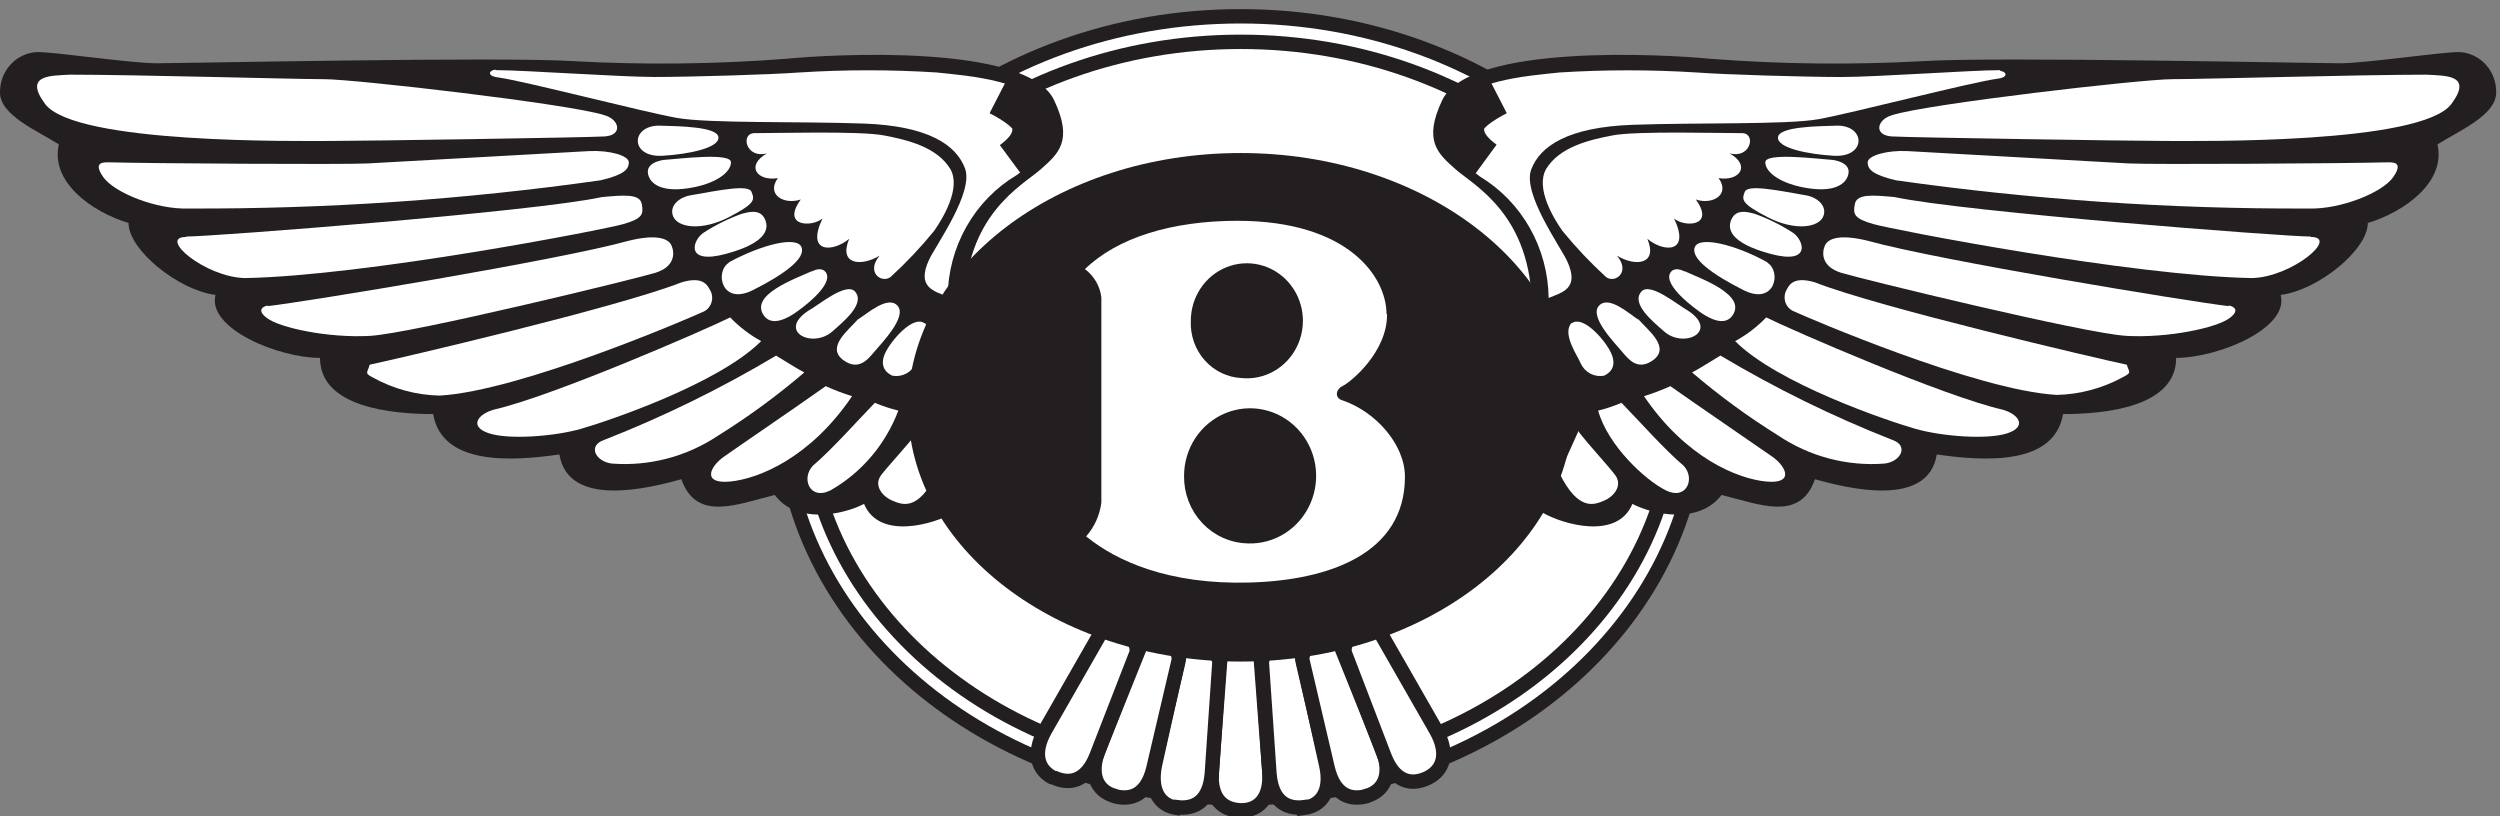 <svg width="144" height="47" viewBox="0 0 144 47" fill="none" xmlns="http://www.w3.org/2000/svg">
<rect x="0" y="0" width="144" height="47" fill="#808080" stroke="none"/>
<g clip-path="url(#clip0_1959_2767)">
<path fill-rule="evenodd" clip-rule="evenodd" d="M71.459 45.98C86.063 45.98 97.877 35.897 97.877 23.463C97.877 11.03 86.048 0.939 71.459 0.939C56.87 0.939 45.041 11.022 45.041 23.463C45.041 35.905 56.87 45.98 71.459 45.98Z" fill="white" stroke="#231F20" stroke-width="0.829" stroke-miterlimit="2.61"/>
<path fill-rule="evenodd" clip-rule="evenodd" d="M71.463 44.522C85.298 44.522 96.459 35.095 96.459 23.466C96.459 11.837 85.267 2.409 71.463 2.409C57.658 2.409 46.459 11.876 46.459 23.466C46.459 35.055 57.65 44.522 71.463 44.522Z" fill="white" stroke="#231F20" stroke-width="0.829" stroke-miterlimit="2.61"/>
<path fill-rule="evenodd" clip-rule="evenodd" d="M54.911 29.546C53.782 30.193 50.646 31.124 49.769 29.025C48.517 29.672 45.88 30.193 44.627 28.512C42.498 29.025 40.115 30.09 39.247 27.605C37.364 28.126 32.729 29.286 32.221 26.177C29.47 26.572 25.457 26.824 24.95 23.85C22.567 23.85 18.432 23.463 18.432 20.615C16.049 20.615 11.914 18.927 12.414 16.986C10.285 16.726 7.402 14.398 7.402 12.844C5.273 12.197 2.89 10.477 3.39 8.316C2.137 7.527 0 6.635 0 5.333C-0.01 4.736 0.206 4.159 0.604 3.723C1.001 3.287 1.548 3.027 2.13 2.998C3.259 2.998 7.51 3.645 9.047 3.645C10.584 3.645 28.732 3.259 32.99 3.519C37.088 3.746 41.196 3.702 45.288 3.385C47.917 3.124 59.124 2.501 60.707 5.752C61.837 8.118 60.961 8.852 59.938 9.759C58.916 10.667 55.55 12.355 55.55 17.791C55.55 23.227 56.18 26.075 54.927 29.57L54.911 29.546Z" fill="#231F20"/>
<path fill-rule="evenodd" clip-rule="evenodd" d="M4.006 4.301C7.895 4.301 16.919 4.561 18.679 4.561C20.439 4.561 32.845 5.989 34.82 6.636C35.697 6.888 35.881 7.796 34.82 7.859C33.76 7.922 20.985 8.119 19.087 8.119C17.188 8.119 4.329 8.309 2.599 5.989C1.346 4.301 2.914 4.364 4.037 4.301H4.006Z" fill="white"/>
<path fill-rule="evenodd" clip-rule="evenodd" d="M6.328 9.351C8.588 9.414 19.871 9.485 21.186 9.414C22.5 9.343 32.715 8.767 33.914 8.704C35.113 8.641 36.22 8.964 36.22 9.351C36.22 9.738 35.974 10.061 34.591 10.385C26.718 11.501 18.779 12.044 10.832 12.01C9.018 12.073 6.574 11.103 5.944 10.195C5.313 9.288 6.005 9.351 6.32 9.351H6.328Z" fill="white"/>
<path fill-rule="evenodd" clip-rule="evenodd" d="M10.716 13.626C12.253 13.626 30.777 12.198 34.659 11.354C35.981 11.228 36.857 11.165 36.965 11.748C37.072 12.332 37.026 12.585 35.904 12.908C34.782 13.232 21.061 15.891 14.098 16.017C11.792 15.954 9.086 13.65 10.716 13.65V13.626Z" fill="white"/>
<path fill-rule="evenodd" clip-rule="evenodd" d="M15.419 17.634C17.609 17.381 32.213 14.983 36.172 13.878C37.709 13.492 38.478 13.689 38.678 14.139C38.877 14.588 38.87 15.369 37.74 15.716C36.61 16.064 23.697 19.212 21.314 19.346C18.931 19.48 16.11 18.888 15.365 18.312C14.619 17.736 15.427 17.594 15.427 17.594L15.419 17.634Z" fill="white"/>
<path fill-rule="evenodd" clip-rule="evenodd" d="M21.307 21.003C22.844 20.68 35.604 17.705 39.239 16.269C40.3 15.946 40.676 16.269 40.869 16.656C40.945 16.768 40.994 16.897 41.013 17.032C41.032 17.168 41.019 17.306 40.977 17.436C40.934 17.565 40.862 17.683 40.768 17.779C40.673 17.875 40.557 17.947 40.431 17.989C39.739 18.312 29.962 22.526 25.319 22.786C23.976 22.757 22.658 22.4 21.476 21.744C20.976 21.484 21.161 21.484 21.284 21.035L21.307 21.003Z" fill="white"/>
<path fill-rule="evenodd" clip-rule="evenodd" d="M42.059 18.283C40.614 19.001 31.837 22.82 28.455 23.593C27.517 23.854 27.01 24.564 28.14 24.95C29.27 25.337 31.906 25.147 33.474 24.698C35.042 24.248 41.398 22.102 43.843 19.648C43.184 19.289 42.583 18.829 42.059 18.283Z" fill="white"/>
<path fill-rule="evenodd" clip-rule="evenodd" d="M44.706 20.482C41.534 22.375 38.218 24 34.79 25.343C33.845 25.666 34.291 26.573 35.228 26.7C37.396 26.87 39.557 26.302 41.377 25.082C43.113 24.001 44.768 22.788 46.328 21.453C45.951 21.264 45.136 20.743 44.698 20.482H44.706Z" fill="white"/>
<path fill-rule="evenodd" clip-rule="evenodd" d="M47.573 22.235C45.974 23.372 42.269 25.896 41.685 26.314C40.87 26.898 40.432 27.892 42.062 27.735C43.691 27.577 46.674 26.378 49.08 22.819C48.556 22.657 48.043 22.462 47.542 22.235H47.573Z" fill="white"/>
<path fill-rule="evenodd" clip-rule="evenodd" d="M50.391 23.202C49.392 24.235 47.885 25.924 46.825 26.823C46.133 27.541 46.632 28.835 47.824 28.251C49.615 27.236 51.002 25.608 51.744 23.651C51.282 23.538 50.83 23.388 50.391 23.202Z" fill="white"/>
<path fill-rule="evenodd" clip-rule="evenodd" d="M52.907 24.821C52.092 25.854 51.277 26.698 50.77 27.345C50.263 27.992 50.901 28.639 51.4 28.837C51.9 29.034 52.845 29.547 53.968 27.259L52.907 24.892V24.821Z" fill="white"/>
<path fill-rule="evenodd" clip-rule="evenodd" d="M28.561 4.04C30.191 4.04 35.709 4.434 37.716 4.434C39.722 4.434 44.364 4.3 46.055 4.174C48.684 4.008 51.32 4.008 53.949 4.174C55.709 4.363 59.591 4.624 60.283 6.541C60.974 8.458 59.483 9.413 58.538 10.099C57.347 10.814 56.356 11.834 55.664 13.059C54.972 14.284 54.601 15.673 54.587 17.09C53.819 16.766 52.766 16.569 53.519 14.951C53.957 14.044 56.094 11.07 55.586 9.705C55.079 8.34 53.457 7.251 49.76 7.117C46.063 6.983 40.859 7.117 38.999 6.793C37.139 6.47 30.16 4.655 28.723 4.466C28.092 4.403 28.092 4.079 28.53 4.008L28.561 4.04Z" fill="white"/>
<path fill-rule="evenodd" clip-rule="evenodd" d="M43.373 7.671C44.687 7.671 49.522 7.537 50.898 7.797C52.274 8.058 53.972 8.468 54.741 9.738C55.371 10.843 54.303 12.586 53.803 13.304C53.031 14.248 52.194 15.134 51.297 15.955C50.79 16.342 49.852 15.695 50.667 14.725C49.599 15.371 48.285 15.245 48.915 13.754C47.969 14.543 46.409 14.598 47.377 12.586C46.747 13.107 44.995 13.044 46.125 11.49C45.179 11.813 44.118 11.229 44.803 10.259C43.619 10.456 42.927 9.549 44.18 8.831C42.989 9.162 42.643 7.734 43.411 7.671H43.373Z" fill="white"/>
<path fill-rule="evenodd" clip-rule="evenodd" d="M37.963 7.237C36.318 7.237 36.28 9.075 38.155 8.973C39.639 8.886 41.414 8.531 41.383 7.915C41.353 7.3 39.177 7.269 37.963 7.237Z" fill="white"/>
<path fill-rule="evenodd" clip-rule="evenodd" d="M38.193 9.215C37.271 9.389 37.24 9.831 37.371 10.17C37.501 10.509 37.993 11.085 39.608 10.848C41.222 10.612 42.105 9.925 42.105 9.349C42.105 8.773 39.177 9.144 38.193 9.215Z" fill="white"/>
<path fill-rule="evenodd" clip-rule="evenodd" d="M39.769 11.251C39.146 11.353 38.562 11.834 38.754 12.41C38.977 13.12 40.399 13.325 41.974 12.513C43.55 11.7 43.458 11.495 43.289 11.053C43.12 10.611 41.483 10.951 39.769 11.251Z" fill="white"/>
<path fill-rule="evenodd" clip-rule="evenodd" d="M42.736 12.311C41.964 12.587 41.224 12.953 40.531 13.4C39.9 13.81 39.408 15.27 41.814 14.623C44.22 13.976 44.343 13.124 44.02 12.548C43.697 11.972 42.929 12.28 42.736 12.311Z" fill="white"/>
<path fill-rule="evenodd" clip-rule="evenodd" d="M41.981 15.134C41.158 15.647 41.558 17.62 43.364 16.712C45.17 15.805 46.439 14.874 46.162 14.227C45.885 13.58 43.856 14.093 41.981 15.111V15.134Z" fill="white"/>
<path fill-rule="evenodd" clip-rule="evenodd" d="M46.756 15.622C45.896 16.025 43.098 16.979 44.02 18.202C44.481 18.818 45.373 18.305 45.734 18.068C46.095 17.831 48.04 16.435 47.579 15.701C47.364 15.378 46.949 15.536 46.756 15.638V15.622Z" fill="white"/>
<path fill-rule="evenodd" clip-rule="evenodd" d="M46.565 17.895C44.75 19.087 46.795 20.105 47.948 19.087C48.571 18.535 49.846 17.509 49.262 16.807C48.77 16.199 47.126 17.596 46.565 17.895Z" fill="white"/>
<path fill-rule="evenodd" clip-rule="evenodd" d="M49.431 18.378C48.87 19.025 47.563 19.995 48.578 20.745C49.431 21.36 49.961 20.745 50.353 20.271C50.745 19.798 52.26 18.267 51.706 17.62C51.153 16.973 49.923 18.094 49.4 18.409L49.431 18.378Z" fill="white"/>
<path fill-rule="evenodd" clip-rule="evenodd" d="M53.259 18.629C52.667 18.148 51.484 19.418 51.053 20.207C50.623 20.996 50.961 21.43 51.384 21.635C51.65 21.69 51.928 21.654 52.172 21.531C52.417 21.408 52.615 21.206 52.736 20.956C52.898 20.514 53.851 19.221 53.259 18.589V18.629Z" fill="white"/>
<path d="M57.541 5.469C58.417 5.919 59.424 6.566 59.486 7.213C59.547 7.859 59.363 8.522 58.294 9.311" stroke="#231F20" stroke-width="2.367" stroke-miterlimit="2.61"/>
<path fill-rule="evenodd" clip-rule="evenodd" d="M88.884 29.546C90.014 30.193 93.15 31.124 94.026 29.025C95.279 29.672 97.87 30.193 99.161 28.512C101.298 29.025 103.681 30.09 104.541 27.605C106.417 28.126 111.059 29.286 111.558 26.177C114.318 26.572 118.331 26.824 118.83 23.85C121.213 23.85 125.348 23.463 125.348 20.615C127.731 20.615 131.874 18.927 131.366 16.986C133.503 16.726 136.386 14.398 136.386 12.844C138.515 12.197 140.897 10.477 140.398 8.316C141.651 7.527 143.78 6.635 143.78 5.333C143.793 4.738 143.579 4.162 143.185 3.726C142.79 3.29 142.245 3.029 141.666 2.998C140.536 2.998 136.286 3.645 134.748 3.645C133.211 3.645 115.064 3.259 110.798 3.519C106.7 3.747 102.592 3.702 98.5 3.385C95.863 3.124 84.664 2.501 83.081 5.752C81.951 8.118 82.827 8.852 83.85 9.759C84.872 10.667 88.238 12.355 88.238 17.791C88.238 23.227 87.616 26.075 88.869 29.57L88.884 29.546Z" fill="#231F20"/>
<path fill-rule="evenodd" clip-rule="evenodd" d="M139.785 4.301C135.941 4.301 126.871 4.561 125.119 4.561C123.366 4.561 110.952 5.989 108.977 6.636C108.101 6.888 107.909 7.796 108.977 7.859C110.046 7.922 122.813 8.119 124.711 8.119C126.61 8.119 139.469 8.309 141.199 5.989C142.451 4.301 140.884 4.364 139.753 4.301H139.785Z" fill="white"/>
<path fill-rule="evenodd" clip-rule="evenodd" d="M137.463 9.351C135.21 9.414 123.927 9.485 122.612 9.414C121.298 9.343 111.083 8.767 109.884 8.704C108.684 8.641 107.578 8.964 107.578 9.351C107.578 9.738 107.832 10.061 109.207 10.385C117.08 11.501 125.019 12.044 132.966 12.01C134.788 12.073 137.232 11.103 137.855 10.195C138.477 9.288 137.793 9.351 137.477 9.351H137.463Z" fill="white"/>
<path fill-rule="evenodd" clip-rule="evenodd" d="M133.097 13.626C131.56 13.626 113.036 12.198 109.147 11.354C107.832 11.228 106.956 11.165 106.841 11.748C106.725 12.332 106.779 12.585 107.909 12.908C109.038 13.232 122.766 15.891 129.723 16.017C132.029 15.954 134.742 13.65 133.112 13.65L133.097 13.626Z" fill="white"/>
<path fill-rule="evenodd" clip-rule="evenodd" d="M128.377 17.634C126.178 17.381 111.573 14.983 107.623 13.878C106.086 13.492 105.318 13.689 105.117 14.139C104.917 14.588 104.933 15.369 106.063 15.716C107.192 16.064 120.098 19.212 122.481 19.346C124.864 19.48 127.684 18.888 128.438 18.312C129.191 17.736 128.377 17.594 128.377 17.594V17.634Z" fill="white"/>
<path fill-rule="evenodd" clip-rule="evenodd" d="M122.482 21.003C120.946 20.68 108.194 17.705 104.558 16.269C103.489 15.946 103.113 16.269 102.929 16.656C102.858 16.767 102.815 16.892 102.799 17.023C102.783 17.155 102.797 17.288 102.839 17.413C102.882 17.537 102.951 17.651 103.043 17.744C103.134 17.837 103.245 17.907 103.367 17.95C104.058 18.273 113.835 22.486 118.47 22.747C119.814 22.716 121.131 22.359 122.314 21.705C122.813 21.445 122.629 21.445 122.498 20.995L122.482 21.003Z" fill="white"/>
<path fill-rule="evenodd" clip-rule="evenodd" d="M101.734 18.283C103.171 19.001 111.949 22.82 115.339 23.593C116.277 23.854 116.776 24.564 115.646 24.95C114.516 25.337 111.887 25.147 110.319 24.698C108.751 24.248 102.387 22.102 99.943 19.648C100.604 19.289 101.208 18.829 101.734 18.283Z" fill="white"/>
<path fill-rule="evenodd" clip-rule="evenodd" d="M99.1 20.482C102.27 22.372 105.583 23.998 109.008 25.343C109.945 25.666 109.508 26.573 108.57 26.7C106.402 26.871 104.24 26.303 102.42 25.082C100.682 24 99.025 22.787 97.463 21.453C97.839 21.264 98.654 20.743 99.092 20.482H99.1Z" fill="white"/>
<path fill-rule="evenodd" clip-rule="evenodd" d="M96.202 22.235C97.809 23.372 101.506 25.896 102.098 26.314C102.912 26.898 103.351 27.892 101.721 27.735C100.091 27.577 97.109 26.378 94.695 22.819C95.219 22.657 95.733 22.462 96.233 22.235H96.202Z" fill="white"/>
<path fill-rule="evenodd" clip-rule="evenodd" d="M93.397 23.202C94.404 24.235 95.904 25.924 96.972 26.823C97.664 27.541 97.156 28.835 95.965 28.251C94.774 27.667 92.613 25.663 92.053 23.651C92.512 23.539 92.961 23.388 93.397 23.202Z" fill="white"/>
<path fill-rule="evenodd" clip-rule="evenodd" d="M90.891 24.821C91.705 25.854 92.52 26.698 93.02 27.345C93.519 27.992 92.897 28.639 92.397 28.837C91.897 29.034 90.952 29.547 89.822 27.259L90.891 24.892V24.821Z" fill="white"/>
<path fill-rule="evenodd" clip-rule="evenodd" d="M115.211 4.041C113.582 4.041 108.071 4.436 106.064 4.436C104.059 4.436 99.415 4.302 97.725 4.175C95.094 4.01 92.454 4.01 89.823 4.175C88.071 4.365 84.182 4.625 83.498 6.542C82.813 8.46 84.312 9.454 85.25 10.172C86.439 10.89 87.427 11.91 88.119 13.135C88.811 14.359 89.184 15.746 89.201 17.162C89.969 16.838 91.015 16.641 90.261 15.024C89.823 14.117 87.694 11.142 88.194 9.777C88.694 8.412 90.323 7.323 94.028 7.189C97.732 7.055 102.929 7.189 104.743 6.866C106.557 6.542 113.582 4.728 115.027 4.538C115.649 4.475 115.649 4.152 115.211 4.081V4.041Z" fill="white"/>
<path fill-rule="evenodd" clip-rule="evenodd" d="M100.422 7.671C99.1 7.671 94.273 7.537 92.897 7.797C91.521 8.058 89.822 8.468 89.054 9.738C88.431 10.843 89.492 12.586 89.999 13.304C90.771 14.248 91.609 15.134 92.505 15.955C93.004 16.342 93.95 15.695 93.135 14.725C94.196 15.371 95.51 15.245 94.887 13.754C95.825 14.543 97.393 14.598 96.425 12.586C97.048 13.107 98.808 13.044 97.678 11.49C98.615 11.813 99.684 11.229 98.992 10.259C100.183 10.456 100.875 9.549 99.622 8.831C100.813 9.162 101.16 7.734 100.391 7.671H100.422Z" fill="white"/>
<path fill-rule="evenodd" clip-rule="evenodd" d="M105.831 7.237C107.476 7.237 107.506 9.075 105.631 8.973C104.155 8.886 102.372 8.531 102.411 7.915C102.449 7.3 104.609 7.269 105.831 7.237Z" fill="white"/>
<path fill-rule="evenodd" clip-rule="evenodd" d="M105.602 9.215C106.524 9.389 106.555 9.831 106.425 10.17C106.294 10.509 105.802 11.085 104.187 10.848C102.574 10.612 101.682 9.925 101.682 9.349C101.682 8.773 104.61 9.144 105.602 9.215Z" fill="white"/>
<path fill-rule="evenodd" clip-rule="evenodd" d="M104.019 11.251C104.65 11.353 105.226 11.834 105.042 12.41C104.811 13.12 103.397 13.325 101.821 12.513C100.245 11.7 100.337 11.495 100.498 11.053C100.66 10.611 102.312 10.951 104.019 11.251Z" fill="white"/>
<path fill-rule="evenodd" clip-rule="evenodd" d="M101.06 12.311C101.833 12.587 102.573 12.953 103.266 13.4C103.888 13.81 104.388 15.27 101.982 14.623C99.576 13.976 99.445 13.124 99.776 12.548C100.107 11.972 100.86 12.28 101.06 12.311Z" fill="white"/>
<path fill-rule="evenodd" clip-rule="evenodd" d="M101.806 15.134C102.628 15.647 102.236 17.62 100.429 16.712C98.623 15.805 97.355 14.874 97.624 14.227C97.893 13.58 99.968 14.093 101.806 15.111V15.134Z" fill="white"/>
<path fill-rule="evenodd" clip-rule="evenodd" d="M97.039 15.622C97.893 16.025 100.69 16.979 99.768 18.202C99.307 18.818 98.423 18.305 98.061 18.068C97.7 17.831 95.756 16.435 96.217 15.701C96.432 15.378 96.839 15.536 97.039 15.638V15.622Z" fill="white"/>
<path fill-rule="evenodd" clip-rule="evenodd" d="M97.231 17.895C99.037 19.087 97 20.105 95.847 19.087C95.225 18.535 93.941 17.509 94.533 16.807C95.025 16.199 96.67 17.596 97.231 17.895Z" fill="white"/>
<path fill-rule="evenodd" clip-rule="evenodd" d="M94.359 18.378C94.921 19.025 96.235 19.995 95.22 20.745C94.359 21.36 93.836 20.745 93.444 20.271C93.052 19.798 91.53 18.267 92.092 17.62C92.653 16.973 93.867 18.094 94.359 18.409V18.378Z" fill="white"/>
<path fill-rule="evenodd" clip-rule="evenodd" d="M90.529 18.629C91.121 18.148 92.313 19.418 92.735 20.207C93.158 20.996 92.836 21.43 92.405 21.635C92.139 21.69 91.863 21.653 91.62 21.53C91.377 21.407 91.18 21.206 91.06 20.956C90.891 20.514 89.938 19.221 90.529 18.589V18.629Z" fill="white"/>
<path d="M86.25 5.469C85.374 5.919 84.375 6.566 84.313 7.213C84.252 7.859 84.436 8.506 85.505 9.288" stroke="#231F20" stroke-width="2.367" stroke-miterlimit="2.61"/>
<path fill-rule="evenodd" clip-rule="evenodd" d="M71.413 46.675C70.453 46.675 69.692 46.029 69.799 44.451L70.276 38.139C70.276 37.578 71.114 37.192 71.459 37.192C71.805 37.192 72.62 37.578 72.635 38.139L73.112 44.451C73.22 46.029 72.459 46.652 71.413 46.675Z" fill="white" stroke="#231F20" stroke-width="0.829" stroke-miterlimit="2.61"/>
<path fill-rule="evenodd" clip-rule="evenodd" d="M71.506 46.675C72.459 46.675 73.22 46.029 73.112 44.451L72.635 38.139C72.635 37.578 71.805 37.192 71.46 37.192C71.114 37.192 70.299 37.578 70.276 38.139L69.799 44.451C69.692 46.029 70.453 46.652 71.506 46.675Z" fill="white" stroke="#231F20" stroke-width="0.829" stroke-miterlimit="2.61"/>
<path fill-rule="evenodd" clip-rule="evenodd" d="M75.126 46.534C76.071 46.407 76.725 45.626 76.394 44.088L75.018 37.91C74.918 37.358 74.057 37.121 73.712 37.121C73.366 37.121 72.628 37.681 72.689 38.241L73.12 44.553C73.243 46.131 74.08 46.628 75.126 46.494V46.534Z" fill="white" stroke="#231F20" stroke-width="0.829" stroke-miterlimit="2.61"/>
<path fill-rule="evenodd" clip-rule="evenodd" d="M78.77 45.831C79.685 45.547 80.207 44.663 79.631 43.196L77.279 37.342C77.095 36.821 76.203 36.71 75.872 36.821C75.542 36.931 74.889 37.562 75.035 38.099L76.48 44.261C76.856 45.791 77.763 46.139 78.785 45.839L78.77 45.831Z" fill="white" stroke="#231F20" stroke-width="0.829" stroke-miterlimit="2.61"/>
<path fill-rule="evenodd" clip-rule="evenodd" d="M82.229 44.813C83.097 44.395 83.497 43.448 82.728 42.075L79.608 36.624C79.354 36.127 78.455 36.15 78.147 36.308C77.84 36.466 77.271 37.184 77.494 37.689L79.754 43.583C80.33 45.042 81.291 45.263 82.229 44.813Z" fill="white" stroke="#231F20" stroke-width="0.829" stroke-miterlimit="2.61"/>
<path fill-rule="evenodd" clip-rule="evenodd" d="M67.764 46.534C66.841 46.392 66.227 45.602 66.519 44.088L67.894 37.91C67.994 37.358 68.863 37.121 69.201 37.121C69.539 37.121 70.293 37.681 70.231 38.241L69.801 44.553C69.678 46.131 68.832 46.628 67.795 46.494L67.764 46.534Z" fill="white" stroke="#231F20" stroke-width="0.829" stroke-miterlimit="2.61"/>
<path fill-rule="evenodd" clip-rule="evenodd" d="M64.142 45.831C63.227 45.547 62.712 44.663 63.281 43.196L65.633 37.342C65.817 36.821 66.709 36.71 67.04 36.821C67.37 36.931 68.023 37.562 67.877 38.099L66.433 44.261C66.064 45.791 65.149 46.139 64.127 45.839L64.142 45.831Z" fill="white" stroke="#231F20" stroke-width="0.829" stroke-miterlimit="2.61"/>
<path fill-rule="evenodd" clip-rule="evenodd" d="M60.687 44.813C59.818 44.395 59.426 43.448 60.187 42.075L63.307 36.624C63.561 36.127 64.46 36.15 64.768 36.308C65.075 36.466 65.644 37.184 65.429 37.689L63.154 43.543C62.577 45.003 61.617 45.224 60.671 44.774L60.687 44.813Z" fill="white" stroke="#231F20" stroke-width="0.829" stroke-miterlimit="2.61"/>
<path fill-rule="evenodd" clip-rule="evenodd" d="M71.461 38.107C82.038 38.107 90.608 31.551 90.608 23.464C90.608 15.378 82.038 8.814 71.461 8.814C60.885 8.814 52.307 15.37 52.307 23.464C52.307 31.559 60.885 38.107 71.461 38.107Z" fill="#231F20"/>
<path fill-rule="evenodd" clip-rule="evenodd" d="M79.863 18.091C79.863 15.953 77.665 12.718 71.27 12.718C67.511 12.718 64.352 13.688 62.492 15.503C62.749 15.691 62.966 15.932 63.129 16.211C63.291 16.489 63.396 16.798 63.438 17.12V28.954C63.345 29.678 63.039 30.355 62.561 30.895C64.314 32.323 67.319 33.68 71.962 33.554C76.604 33.428 80.924 31.865 80.924 27.463C80.924 25.593 79.233 23.716 77.35 23.069C76.85 22.935 76.927 22.422 77.35 22.225C77.773 22.027 79.925 20.284 79.894 18.083L79.863 18.091Z" fill="white"/>
<path fill-rule="evenodd" clip-rule="evenodd" d="M71.52 21.777C72.168 21.84 72.82 21.699 73.389 21.374C73.958 21.049 74.418 20.555 74.709 19.956C74.999 19.358 75.107 18.683 75.017 18.021C74.927 17.359 74.644 16.74 74.205 16.246C73.766 15.752 73.192 15.405 72.558 15.252C71.924 15.099 71.26 15.147 70.653 15.388C70.045 15.63 69.523 16.055 69.156 16.606C68.788 17.158 68.591 17.811 68.591 18.48C68.554 19.315 68.841 20.132 69.39 20.751C69.939 21.369 70.705 21.739 71.52 21.777Z" fill="#231F20"/>
<path fill-rule="evenodd" clip-rule="evenodd" d="M71.898 30.888C72.572 30.91 73.238 30.725 73.809 30.357C74.381 29.988 74.832 29.452 75.105 28.819C75.378 28.185 75.461 27.483 75.343 26.8C75.224 26.118 74.91 25.488 74.441 24.991C73.971 24.493 73.368 24.15 72.707 24.007C72.047 23.863 71.36 23.925 70.734 24.185C70.109 24.445 69.573 24.891 69.195 25.465C68.818 26.039 68.616 26.716 68.616 27.409C68.609 27.859 68.688 28.305 68.849 28.724C69.01 29.142 69.25 29.523 69.555 29.847C69.859 30.17 70.223 30.428 70.625 30.607C71.027 30.786 71.46 30.881 71.898 30.888Z" fill="#231F20" stroke="#231F20" stroke-width="0.829" stroke-miterlimit="2.61"/>
</g>
<defs>
<clipPath id="clip0_1959_2767">
<rect width="143.782" height="47" fill="white"/>
</clipPath>
</defs>
</svg>
